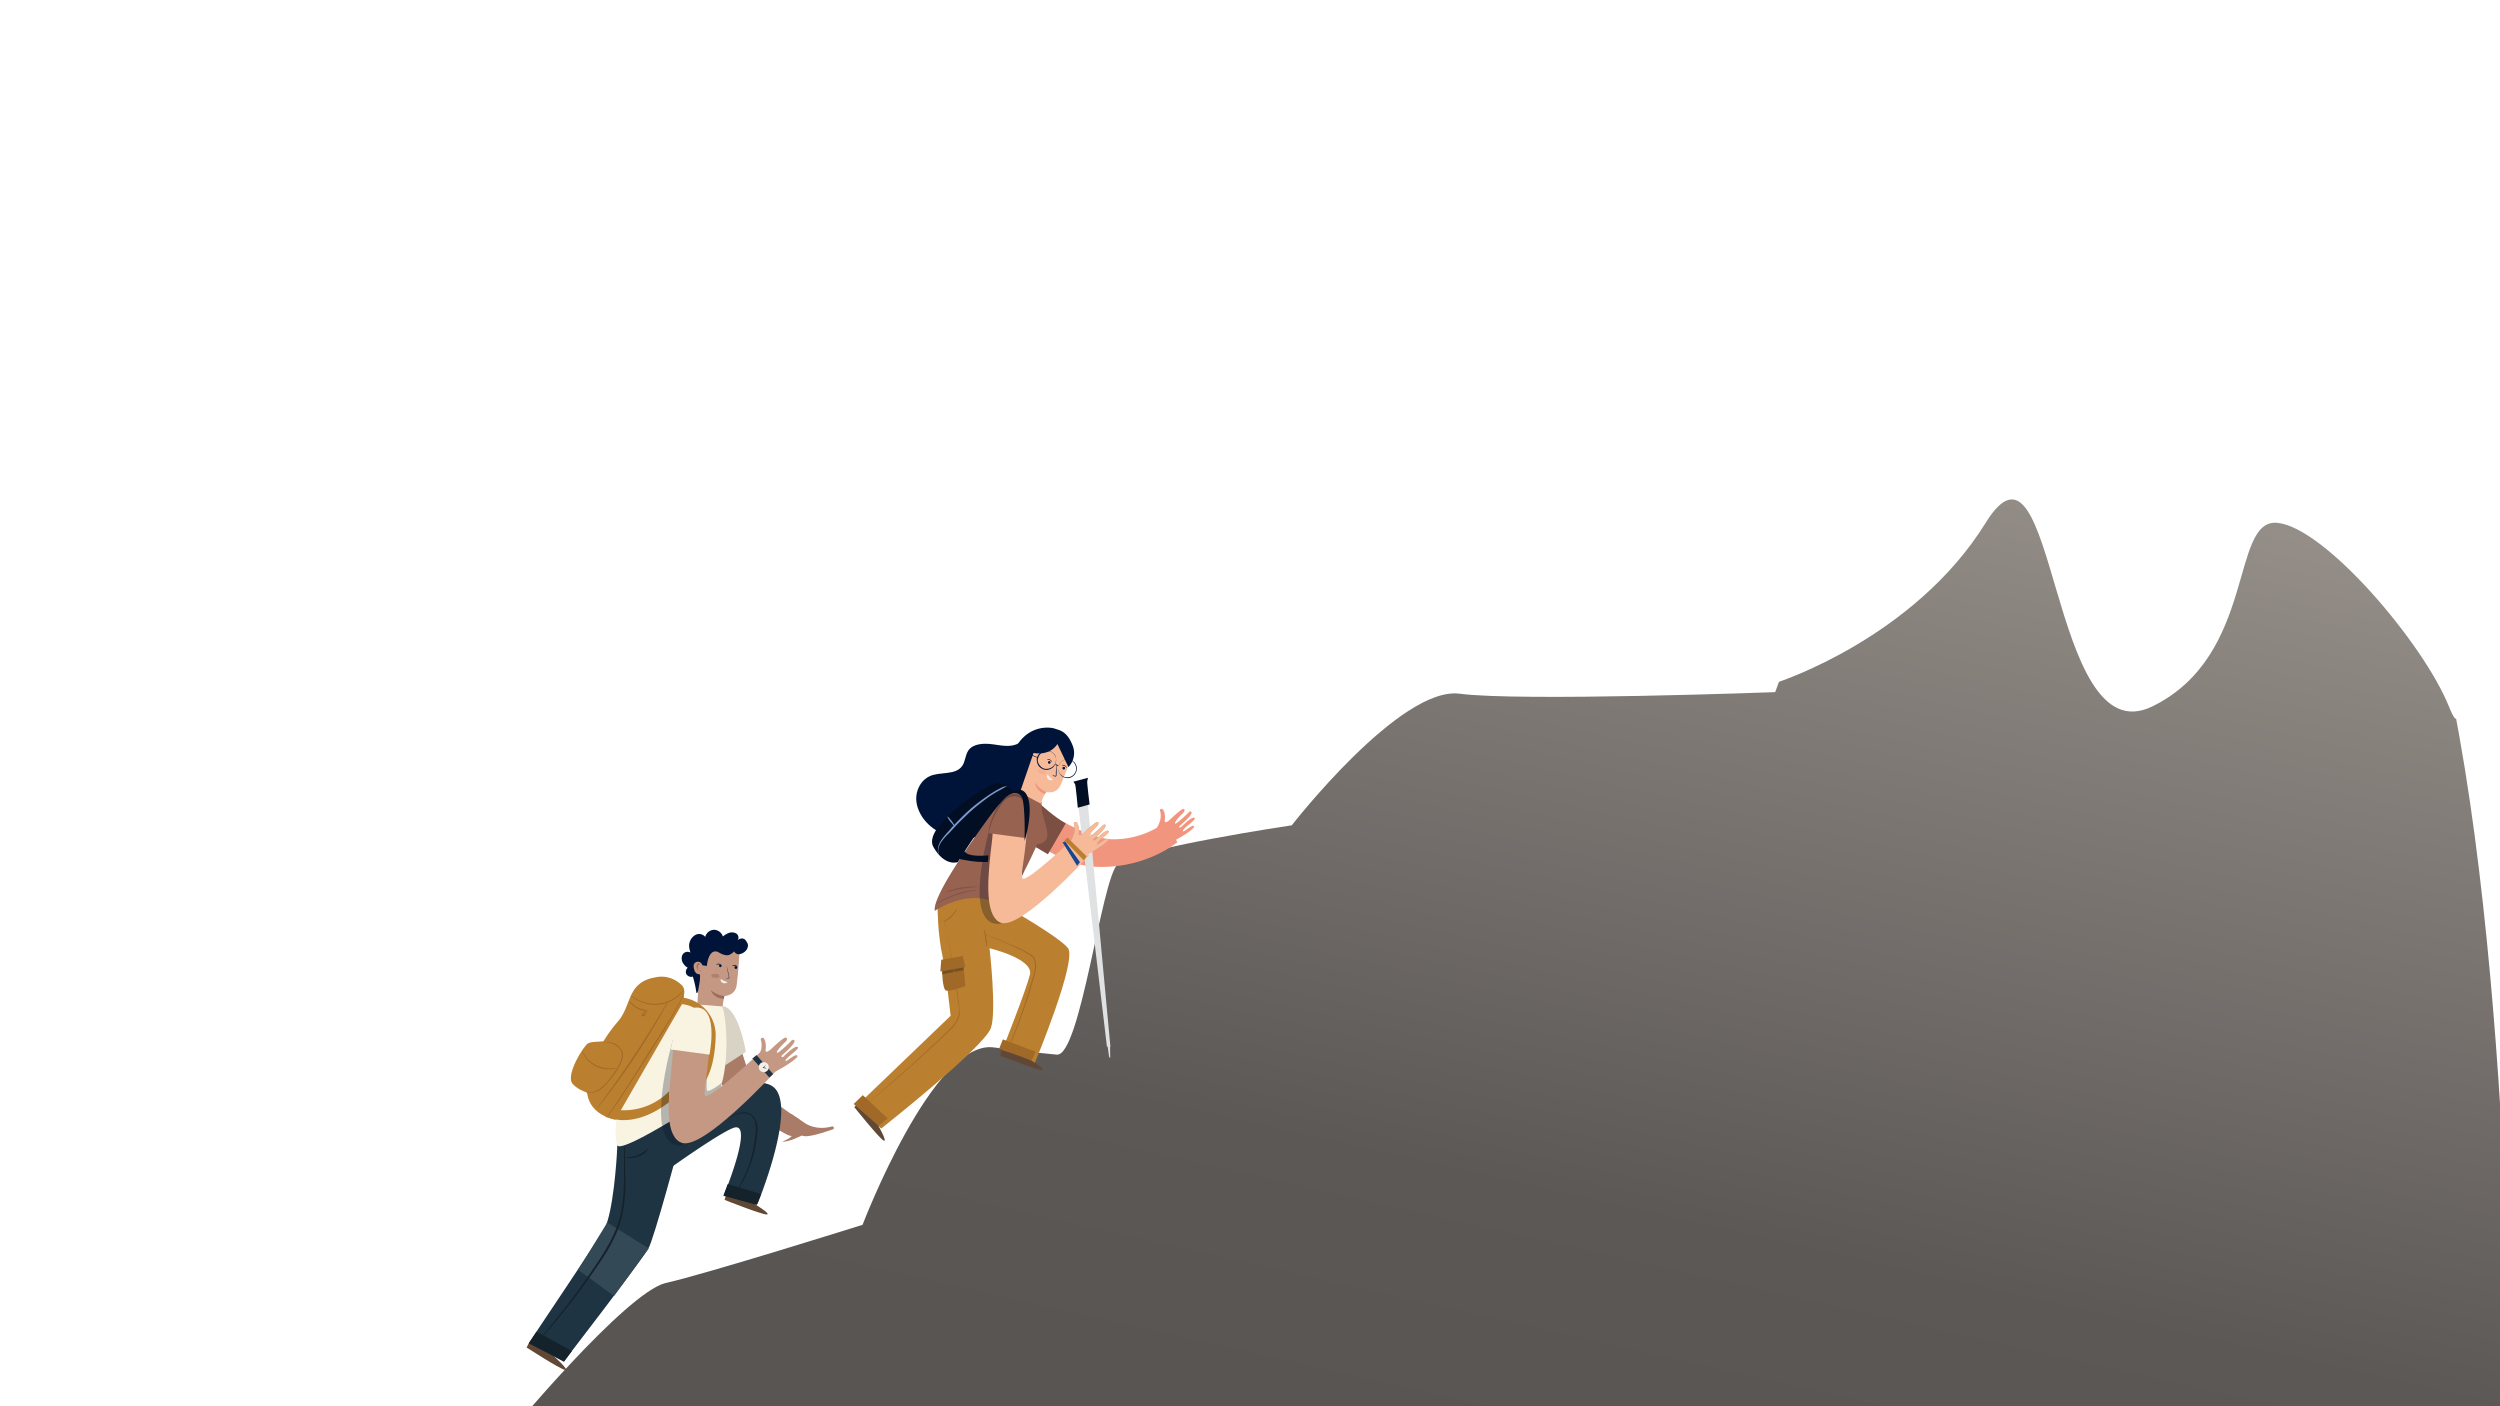 <svg xmlns="http://www.w3.org/2000/svg" xmlns:xlink="http://www.w3.org/1999/xlink" width="1920" height="1080" viewBox="0 0 1920 1080"><defs><style>.a{clip-path:url(#m);}.b{fill:url(#a);}.c{fill:#aa7b66;}.d{fill:#d8d3c5;}.e{fill:#c49882;}.f{fill:#00143a;}.g{opacity:0.54;}.h{fill:#996d59;}.i{fill:#f3f0eb;}.j{fill:#1f3443;}.k{fill:#14222b;}.l{fill:#604835;}.m{fill:#344956;}.n{fill:#f9f3e2;}.o,.t{fill:#020e23;}.o,.z{opacity:0.27;}.p{fill:#bb802f;}.q{fill:#a06927;}.r{fill:#f2957e;}.s{fill:#e0e1e2;}.u{fill:#7c4f43;}.v{fill:#986251;}.w{fill:#f6ba99;}.x{opacity:0.33;}.y{opacity:0.17;}.aa{fill:#154593;}.ab{fill:#799dd1;}.ac{fill:#fff;}.ad{filter:url(#j);}.ae{filter:url(#h);}.af{filter:url(#f);}.ag{filter:url(#d);}.ah{filter:url(#b);}</style><linearGradient id="a" x1="0.836" y1="0.057" x2="0.5" y2="1" gradientUnits="objectBoundingBox"><stop offset="0" stop-color="#9d9690"/><stop offset="0.783" stop-color="#5c5856"/><stop offset="1" stop-color="#585553"/></linearGradient><filter id="b" x="343.891" y="212.556" width="1642.635" height="961.873" filterUnits="userSpaceOnUse"><feOffset dy="15" input="SourceAlpha"/><feGaussianBlur stdDeviation="15" result="c"/><feFlood flood-opacity="0.161"/><feComposite operator="in" in2="c"/><feComposite in="SourceGraphic"/></filter><filter id="d" x="777.146" y="607.328" width="134.721" height="70.351" filterUnits="userSpaceOnUse"><feOffset dy="3" input="SourceAlpha"/><feGaussianBlur stdDeviation="3" result="e"/><feFlood flood-opacity="0.161"/><feComposite operator="in" in2="e"/><feComposite in="SourceGraphic"/></filter><filter id="f" x="646.328" y="677.01" width="182.666" height="202.652" filterUnits="userSpaceOnUse"><feOffset dy="3" input="SourceAlpha"/><feGaussianBlur stdDeviation="3" result="g"/><feFlood flood-opacity="0.161"/><feComposite operator="in" in2="g"/><feComposite in="SourceGraphic"/></filter><filter id="h" x="747.625" y="605.111" width="96.52" height="115.754" filterUnits="userSpaceOnUse"><feOffset dy="3" input="SourceAlpha"/><feGaussianBlur stdDeviation="3" result="i"/><feFlood flood-opacity="0.161"/><feComposite operator="in" in2="i"/><feComposite in="SourceGraphic"/></filter><filter id="j" x="1347.488" y="125.956" width="557.673" height="444.044" filterUnits="userSpaceOnUse"><feOffset dy="6" input="SourceAlpha"/><feGaussianBlur stdDeviation="6" result="k"/><feFlood flood-opacity="0.161"/><feComposite operator="in" in2="k"/><feComposite in="SourceGraphic"/></filter><clipPath id="m"><rect width="1920" height="1080"/></clipPath></defs><g id="l" class="a"><g transform="translate(6 6)"><g transform="matrix(1, 0.017, -0.017, 1, 10.539, 491.411)"><g class="ah" transform="matrix(1, -0.02, 0.02, 1, -25.22, -497.05)"><path class="b" d="M14.1,888.1s88.682-110.507,119.211-118.5c30.53-7.323,150.468-47.265,150.468-47.265s52.337-144.458,98.858-137.8c0,0,29.076,3.329,47.975,4.66,18.172,1.331,31.984-135.8,44.341-147.121,13.084-11.983,133.023-31.954,133.023-31.954S689.39,301.615,735.184,306.94s242.058-5.326,242.058-5.326,51.61-157.772,113.4-140.464c0,0,65.421-131.144,103.947-117.164C1233.111,58.632,1404.994,7.838,1474.5,214.72s77.717,644.09,77.717,644.09Z" transform="matrix(1, 0.02, -0.02, 1, 390.29, 199.37)"/></g><g transform="translate(396.91 207.559)"><path class="c" d="M58.546,65.931a22.58,22.58,0,0,1,9.566,13.021c3.455,13.021,10.364,37.734,15.678,44.643,6.909,9.566,33.482,26.573,35.343,27.636v.266l-5.049,12.755a9.371,9.371,0,0,0-2.392-.531c-2.657-.531-52.084-26.573-58.993-49.958h0L57.217,65.4h.266Z" transform="translate(87.342 -6.673)"/><path class="d" d="M57.823,110.74,73.5,100.111S67.389,66.1,54.9,65.3Z" transform="translate(90.988 -6.839)"/><path class="c" d="M90.073,103.009s8.238,6.112,21.259,2.126c0,0,2.923,1.594-.531,2.657s-18.867,7.175-22.853,4.783c0,0-9.832,5.315-15.147,5.049,0,0,6.643-2.657,7.441-4.783s-3.72-6.909-3.72-6.909L79.443,96.1Z" transform="translate(120.654 44.207)"/><g transform="translate(113.987)"><g transform="translate(8.782 7.706)"><path class="e" d="M69.319,100.144c-.266-2.126,1.329-10.9,1.329-10.9s8.238-.266,9.3-8.238,1.86-26.573,1.86-26.573L67.459,46.2,50.452,57.361,46.2,66.13l4.252,21.259L49.92,98.018Z" transform="translate(-46.2 -46.2)"/><g transform="translate(30.028 19.023)"><path class="f" d="M60.326,54.763A1.063,1.063,0,1,1,59.263,53.7C60.06,53.7,60.326,53.966,60.326,54.763Z" transform="translate(-56.34 -52.793)"/><path class="f" d="M61.486,54.8a17.693,17.693,0,0,0-1.86-.8,4,4,0,0,0-2.126.266s0-.266.531-.531a1.631,1.631,0,0,1,1.594-.266,2.271,2.271,0,0,1,1.594.8C61.486,54.532,61.752,54.8,61.486,54.8Z" transform="translate(-57.5 -53.359)"/></g><g transform="translate(17.804 18.226)"><path class="f" d="M55.238,53.509a.958.958,0,1,1-1.329.266C54.175,53.243,54.706,53.243,55.238,53.509Z" transform="translate(-51.517 -52.602)"/><path class="f" d="M56.886,54.5a17.693,17.693,0,0,0-1.86-.8,4,4,0,0,0-2.126.266s0-.266.531-.531a1.631,1.631,0,0,1,1.594-.266,2.271,2.271,0,0,1,1.594.8C56.886,54.232,57.152,54.5,56.886,54.5Z" transform="translate(-52.9 -53.059)"/></g><g transform="translate(25.245 19.664)"><path class="f" d="M55.7,63.166h1.86c.266,0,.531,0,.531-.266v-.8c-.266-.8-.266-1.594-.531-2.392-.8-3.455-1.329-6.112-1.329-6.112s.8,2.657,1.594,6.112c.266.8.266,1.594.531,2.392,0,.266.266.8,0,1.063,0,.266-.266.266-.531.266h-.531A3.857,3.857,0,0,1,55.7,63.166Z" transform="translate(-55.7 -53.6)"/></g><g class="g" transform="translate(14.084 26.042)"><path class="h" d="M57.878,57.86c0,.8-1.594,1.594-3.189,1.329-1.594,0-3.189-.8-3.189-1.594S53.094,56,54.689,56C56.549,56,57.878,56.8,57.878,57.86Z" transform="translate(-51.5 -56)"/></g><path class="i" d="M54.41,57.586c-1.063-.8,2.923,2.126,5.315,2.126a3.171,3.171,0,0,1-3.72.8C53.613,59.446,54.41,57.586,54.41,57.586Z" transform="translate(-32.886 -27.558)"/><path class="h" d="M61.864,65.052A20.032,20.032,0,0,1,51.5,60.8s1.86,6.112,10.1,6.378Z" transform="translate(-37.416 -22.003)"/></g><path class="f" d="M51.677,79.44A74.65,74.65,0,0,1,54.6,91.664c1.063,2.392,1.86-4.783,1.86-4.783s1.329-6.643.531-9.3c0,0-4.252,1.063-4.783-6.112-.266-3.72,5.315-5.049,6.643-.8l3.455.531s.8-13.818,8.5-10.9c0,0,5.58,3.72,9.035,1.86,3.455-2.126,3.189-2.657,3.189-2.657s1.594,3.72,6.112,1.594,5.315-6.378,3.72-8.5c-.8-1.329-1.594-2.657-3.189-2.923a4.625,4.625,0,0,0-3.986,1.329,3.783,3.783,0,0,0-1.063-5.049,6.8,6.8,0,0,0-5.58-.531,14.466,14.466,0,0,0-4.783,2.923A7.431,7.431,0,0,0,67.355,43.3a7.3,7.3,0,0,0-6.643,5.58,6.1,6.1,0,0,0-7.175-1.594A9.384,9.384,0,0,0,48.754,53.4c-.8,2.657,0,5.315.8,7.706a4.478,4.478,0,0,0-5.58,1.063c-1.329,1.594-1.329,3.986-.531,6.112A9.96,9.96,0,0,0,47.691,72.8a4.064,4.064,0,0,0-1.063,4.783,4.487,4.487,0,0,0,4.517,2.126" transform="translate(-42.895 -43.3)"/><g transform="translate(11.595 25.776)"><path class="h" d="M50.557,58.846l-.266.266c-.266,0-.531.266-.8,0-.8-.266-1.329-1.329-1.329-2.657,0-.531,0-1.329.266-1.594a3.668,3.668,0,0,1,.8-1.063.976.976,0,0,1,.8.266v.266s.266,0,0-.531c0-.266,0-.266-.266-.531-.266,0-.531-.266-.8-.266a1.766,1.766,0,0,0-1.329,1.063,2.334,2.334,0,0,0-.266,1.86,2.991,2.991,0,0,0,1.86,2.923c.531,0,.8,0,1.063-.266Z" transform="translate(-47.259 -53)"/></g></g><path class="j" d="M61.074,114.748a13.8,13.8,0,0,0,1.329-.8c9.832-6.112,63.51-35.343,81.049-24.182,20.727,13.021-9.832,90.615-9.832,90.615l-25.776-6.643s21.259-54.21,7.706-51.818c-7.706,1.329-48.1,31.091-48.1,31.091L25.2,137.07" transform="translate(41.765 29.545)"/><g transform="translate(110.545 139.776)"><path class="k" d="M41.6,132.571a4.588,4.588,0,0,1,.8-1.063,19.382,19.382,0,0,1,2.392-2.923,99.388,99.388,0,0,1,26.839-22.853,109.814,109.814,0,0,1,11.161-5.846,31.176,31.176,0,0,0,2.923-1.329c1.063-.531,2.126-.8,3.189-1.329A19.961,19.961,0,0,1,95.81,95.9a7.356,7.356,0,0,1,3.455.8,11.8,11.8,0,0,1,2.923,2.126,14.445,14.445,0,0,1,2.923,6.112,17.2,17.2,0,0,1,.266,6.378c0,1.063-.266,2.126-.266,3.189s-.266,2.126-.266,2.923A92.055,92.055,0,0,1,99.8,137.886a110.455,110.455,0,0,1-5.846,13.021,21.63,21.63,0,0,1-2.126,3.189,7.86,7.86,0,0,1-.8,1.063,11.171,11.171,0,0,0,.531-1.329,34.768,34.768,0,0,0,1.86-3.455A117.567,117.567,0,0,0,99,137.354a93.971,93.971,0,0,0,4.517-20.461c.531-3.986,1.063-7.972.266-12.224a9.183,9.183,0,0,0-2.657-5.58,7.237,7.237,0,0,0-5.58-2.392,26.676,26.676,0,0,0-6.378,1.063c-1.063.266-2.126.8-2.923,1.063a31.18,31.18,0,0,0-2.923,1.329,83.263,83.263,0,0,0-10.9,5.58,104.513,104.513,0,0,0-17.007,12.224c-4.517,3.986-7.706,7.441-10.1,9.832C42.929,131.243,41.866,132.837,41.6,132.571Z" transform="translate(-41.6 -95.9)"/></g><path class="j" d="M65.8,108.652v2.126c-.266,10.9-2.392,49.692-8.769,62.447C54.378,178.274.7,261.449.7,261.449l26.839,14.084s53.678-72.014,63.51-87.958c3.986-6.378,23.119-83.175,23.119-83.175Z" transform="translate(1.16 57.963)"/><path class="e" d="M64.5,95.1l1.594-3.986a37,37,0,0,0,2.923-6.643,7.849,7.849,0,0,0,.531-3.455,11.734,11.734,0,0,0-.531-4.517,1.4,1.4,0,0,1,1.86-1.86c1.063.8,2.392,4.252,1.86,8.769s4.517-.531,6.378-2.392,7.706-7.175,8.769-6.909c1.594.266,1.594,1.86-.266,3.455-1.86,1.86-7.175,7.441-6.112,8.238s10.1-8.5,10.1-8.5S93.2,74.9,94.528,75.966c2.126,1.86-8.238,10.9-9.3,11.958-.8.531.266,1.594,1.063,1.063.8-.8,9.035-9.566,11.161-7.706,1.594,1.329-8.5,7.706-9.3,10.364s7.175-5.58,8.769-3.986c.531.531,1.063,1.063-4.252,5.049-5.315,4.252-21.79,13.021-21.79,13.021L64.5,95.1" transform="translate(106.898 7.74)"/><path class="l" d="M19.93,172.866s14.084,12.224,9.832,11.427S0,167.552,0,167.552L2.126,163.3Z" transform="translate(0 155.581)"/><path class="l" d="M77.227,125.446s16.21,9.3,11.692,9.3c-4.252,0-32.42-10.629-32.42-10.629l1.063-4.517Z" transform="translate(93.64 83.155)"/><path class="m" d="M14.5,165.071l27.9,19.664L68.444,147.8,36.29,128.4S19.283,157.365,14.5,165.071Z" transform="translate(24.031 97.739)"/><g transform="translate(73.608 168.69)"><path class="k" d="M44.973,106.832c.266,0-.266,1.063-1.594,2.392a9.65,9.65,0,0,1-2.392,2.126,14.317,14.317,0,0,1-3.455,1.86,27.266,27.266,0,0,1-3.72,1.063,14.043,14.043,0,0,1-3.189.266,7.051,7.051,0,0,1-2.923-.531c0-.266,1.063-.266,2.923-.266A24.643,24.643,0,0,0,37,112.146a25.5,25.5,0,0,0,5.58-3.455C44.175,107.363,44.973,106.566,44.973,106.832Z" transform="translate(-27.7 -106.781)"/></g><g transform="translate(5.58 166.349)"><path class="k" d="M69.6,105.9v6.909c0,4.517.266,10.9.531,18.867a116.91,116.91,0,0,1-1.86,27.9,73.819,73.819,0,0,1-5.049,15.944A126.225,126.225,0,0,1,54.981,191.2a534.8,534.8,0,0,1-36.14,50.755c-5.049,6.112-9.035,11.161-11.958,14.615-1.329,1.594-2.657,2.923-3.455,3.72L2.1,261.62a5.9,5.9,0,0,1,1.063-1.329q1.2-1.594,3.189-3.986c2.923-3.455,6.909-8.5,11.692-14.881A551.461,551.461,0,0,0,53.652,190.4a126.227,126.227,0,0,0,8.238-15.678,71.719,71.719,0,0,0,5.049-15.678c2.126-10.364,2.126-19.664,2.126-27.636s-.266-14.35-.266-18.867a25.947,25.947,0,0,1,.266-5.049C69.331,106.431,69.331,105.9,69.6,105.9Z" transform="translate(-2.1 -105.9)"/></g><path class="k" d="M56.1,125.735l25.776,6.643,3.189-8.5L59.289,116.7Z" transform="translate(92.977 78.349)"/><path class="k" d="M.6,169.335l27.371,13.552,5.846-8.238L6.446,160.3Z" transform="translate(0.994 150.609)"/><path class="n" d="M26.152,174.34S17.915,153.082,39.7,119.6C61.229,86.383,70,65.921,74.782,65.124s30.294,1.063,30.294,1.063c6.378,20.461,3.986,65.9-4.783,66.7C100.292,133.152,30.67,180.718,26.152,174.34Z" transform="translate(40.812 -7.46)"/><path class="o" d="M65.35,107.72s-10.9,8.769-11.427,5.58c-.531-2.923.266-38,.266-38s-9.035,47.3-3.455,48.1,13.552-7.972,13.552-7.972Z" transform="translate(81.069 9.735)"/><path class="p" d="M42.5,68.315c1.063-.531,24.979-.531,22.322,30.028l-2.657,30.294s8.238-9.566,8.5-36.14A29.042,29.042,0,0,0,45.689,63.266,2.4,2.4,0,0,1,44.36,63Z" transform="translate(70.437 -10.65)"/><path class="p" d="M70.892,90.2a48.586,48.586,0,0,1-43.846,14.35L21.2,109.6s20.2,12.489,49.958-11.161Z" transform="translate(35.136 34.429)"/><path class="o" d="M46,75.1s-23.916,86.1,9.3,81.58Z" transform="translate(62.424 9.403)"/><g transform="translate(105.983 61.535)"><path class="e" d="M58,66.572c-1.594.266-14.881,8.238-15.413,28.168-.8,22.587-6.112,53.678.8,67.5,1.594,3.189,3.72,5.58,6.909,6.643,16.475,5.846,70.951-55.8,70.951-55.8L110.613,97.131s-40.392,39.86-43.049,35.077c-1.594-2.657,3.189-25.776,2.923-43.846C69.956,75.607,67.3,65.243,58,66.572Z" transform="translate(-39.883 -66.457)"/></g><path class="n" d="M54.55,66.779S43.655,74.751,40.2,98.4l29.762,3.455S77.934,59.073,54.55,66.779Z" transform="translate(66.625 -5.926)"/><path class="j" d="M66.989,79.3,80.01,93.65l-2.923,2.657L63.8,81.957Z" transform="translate(105.738 16.364)"/><path class="i" d="M73.406,85.02A3.855,3.855,0,1,1,69.42,81.3,3.861,3.861,0,0,1,73.406,85.02Z" transform="translate(108.887 19.679)"/><g transform="translate(177.51 103.105)"><path class="j" d="M69.989,84.757a17.9,17.9,0,0,1-2.657-.266H66.8l.266-.266.266-.266a22.4,22.4,0,0,1,2.126-1.86,22.411,22.411,0,0,1-1.86,2.126l-.266.266V83.96C68.926,84.226,69.989,84.492,69.989,84.757Z" transform="translate(-66.8 -82.1)"/></g><path class="p" d="M89.438,73.057s.531-5.58-.266-7.706-9.035-9.832-20.2-7.972c-24.448,3.986-18.6,22.056-30.294,35.343-11.427,13.287-44.378,64.839-.266,74.937L89.97,74.652" transform="translate(26.688 -20.442)"/><path class="p" d="M37.6,76.244s-9.566-.531-13.287,1.329c-3.455,1.86-17.273,24.979-11.427,31.357S29.629,116.9,29.629,116.9Z" transform="translate(19 11.183)"/><g transform="translate(58.196 47.301)"><path class="q" d="M80.627,61.1a4.19,4.19,0,0,1-.266,1.063c-.266.8-.8,1.86-1.329,3.189C77.97,68.009,76.11,72,73.718,76.513s-5.58,10.1-9.035,15.944c-3.72,5.846-7.706,12.224-11.692,19.133-8.238,13.552-15.944,25.776-21.524,34.545-2.923,4.252-5.315,7.972-6.909,10.364-.8,1.329-1.594,2.126-1.86,2.657-.531.531-.8,1.063-.8.8a2.909,2.909,0,0,0,.531-1.063c.531-.8,1.063-1.594,1.86-2.923,1.594-2.392,3.72-6.112,6.643-10.364,5.58-8.769,13.287-20.993,21.259-34.545,3.986-6.909,8.238-13.287,11.692-19.133,3.72-5.846,6.909-11.161,9.3-15.678s4.252-8.238,5.58-10.9c.531-1.329,1.063-2.392,1.329-2.923C80.361,61.366,80.361,61.1,80.627,61.1Z" transform="translate(-21.9 -61.1)"/></g><g transform="translate(41.986 87.384)"><path class="q" d="M25.366,76.492a9.434,9.434,0,0,1,2.657-.266,24.38,24.38,0,0,1,7.175.531,10.111,10.111,0,0,1,4.517,2.126,10.382,10.382,0,0,1,3.72,4.517,8.8,8.8,0,0,1,0,6.378,25.064,25.064,0,0,1-2.657,6.112,65.443,65.443,0,0,1-7.441,10.9c-2.657,3.189-5.049,5.846-7.972,7.175a11.118,11.118,0,0,1-7.175,1.594,3.1,3.1,0,0,1-1.86-.531l-.531-.266a17.188,17.188,0,0,0,2.657.531,12.067,12.067,0,0,0,6.643-1.86,31.7,31.7,0,0,0,7.706-7.175,82.33,82.33,0,0,0,7.175-10.629,30.451,30.451,0,0,0,2.657-6.112c.531-2.126.8-3.986,0-5.846a7.783,7.783,0,0,0-3.455-4.252,15.912,15.912,0,0,0-4.252-2.126,25.5,25.5,0,0,0-7.175-.8Z" transform="translate(-15.8 -76.184)"/></g><g transform="translate(38.531 94.335)"><path class="q" d="M41.6,91.821a14.281,14.281,0,0,1-4.783,1.063A21.493,21.493,0,0,1,25.4,90.758a21.273,21.273,0,0,1-8.769-7.706A16.95,16.95,0,0,1,14.5,78.8c.266,0,.8,1.594,2.657,3.986a21.337,21.337,0,0,0,8.5,7.175,26.161,26.161,0,0,0,10.9,2.392C39.745,92.087,41.6,91.555,41.6,91.821Z" transform="translate(-14.5 -78.8)"/></g><g transform="translate(74.14 55.787)"><path class="q" d="M42.25,71.751a6,6,0,0,1-2.392,0,17.213,17.213,0,0,1-5.58-1.86,18.542,18.542,0,0,1-4.783-3.455A5.6,5.6,0,0,1,27.9,64.311c.266-.266,2.657,2.657,6.643,4.783C38.529,70.954,42.515,71.22,42.25,71.751Z" transform="translate(-27.9 -64.294)"/></g><g transform="translate(83.706 62.979)"><path class="q" d="M35.22,67.531a1.685,1.685,0,0,1,.266,1.594,5.559,5.559,0,0,1-1.063,1.594,2.385,2.385,0,0,1-2.392.531H31.5l.266-.531A9.375,9.375,0,0,1,34.157,67.8a13.809,13.809,0,0,1,1.329-.8c.266.266-1.594,1.594-2.923,4.252l-.266-.8h0a3.37,3.37,0,0,0,1.594-.266c.531-.266.8-.8,1.063-1.063A7.435,7.435,0,0,0,35.22,67.531Z" transform="translate(-31.5 -67)"/></g><g transform="translate(75.203 45.952)"><path class="q" d="M69.754,60.613a12.153,12.153,0,0,1-1.063,1.594,21.124,21.124,0,0,1-3.455,3.72,40.5,40.5,0,0,1-6.112,4.252c-1.329.531-2.657,1.063-4.252,1.594a25.277,25.277,0,0,1-4.783,1.063,29.112,29.112,0,0,1-16.21-2.923,41.9,41.9,0,0,1-4.252-2.657L28.3,65.927c0-.266,2.126,1.594,5.846,3.455a28.262,28.262,0,0,0,15.678,2.657c1.594-.266,3.189-.531,4.517-.8l3.986-1.594a27.016,27.016,0,0,0,6.112-3.986A53.672,53.672,0,0,0,69.754,60.613Z" transform="translate(-28.3 -60.592)"/></g><g transform="translate(50.489 55.273)"><path class="q" d="M72.944,64.1s0,.266-.531,1.063L71.084,67.82c-1.063,2.126-2.923,5.315-5.049,9.3-4.517,7.972-10.629,18.6-18.07,30.294S33.35,129.2,28.035,136.38c-2.657,3.72-4.783,6.643-6.378,8.5a25.74,25.74,0,0,1-1.86,2.392c-.531.531-.531.8-.8.8a3.288,3.288,0,0,0,.531-.8,9.274,9.274,0,0,0,1.594-2.392c1.594-2.126,3.72-5.049,6.112-8.769,5.315-7.441,12.224-17.538,19.664-29.231C54.343,95.457,60.72,84.561,65.238,76.855c2.392-3.986,3.986-6.909,5.315-9.3a9.275,9.275,0,0,1,1.594-2.392A7.862,7.862,0,0,1,72.944,64.1Z" transform="translate(-19 -64.1)"/></g></g><g transform="translate(644.839 47.993)"><path class="r" d="M178.7,42.83l1.594-3.72a39.1,39.1,0,0,0,2.923-6.378,13.462,13.462,0,0,0,.531-3.455,11.014,11.014,0,0,0-.531-4.252,1.251,1.251,0,0,1,1.86-1.594c1.063.8,2.392,3.986,1.86,8.238-.266,4.252,4.252-.531,5.846-2.126s7.175-6.643,8.238-6.643c1.329.266,1.329,1.594-.266,3.455-1.86,1.594-6.643,6.909-5.846,7.972.8.8,9.566-7.972,9.566-7.972s1.594-2.126,2.657-1.329c2.126,1.86-7.972,10.364-8.769,11.161-.8.531.266,1.594,1.063.8.8-.531,8.5-9.035,10.364-7.175,1.594,1.329-7.972,7.175-8.769,9.832-.531,2.657,6.909-5.049,8.238-3.72.531.531.8,1.063-3.986,4.783-5.049,3.986-20.461,12.224-20.461,12.224L178.7,42.83" transform="translate(48.237 37.671)"/><g class="ag" transform="matrix(1, -0.02, 0.02, 1, -670.06, -545.04)"><path class="r" d="M141.3,20.6s43.58,28.965,65.636,28.965a67.326,67.326,0,0,0,40.126-13.287l10.1,14.615s-24.713,21.79-64.308,19.93c-22.056-1.063-47.566-19.133-47.566-19.133Z" transform="matrix(1, 0.02, -0.02, 1, 646.11, 590.26)"/></g><g transform="translate(164.489 37.984)"><path class="s" d="M155.8,16.926l27.636,203.021h2.657L163.506,14.8,155.8,16.926" transform="translate(-154.206 -13.737)"/><path class="t" d="M155.2,17.589,166.361,14.4s-.266,1.594-.531,2.657,2.126,17.8,2.126,17.8l-9.035,2.657s-1.86-17.273-2.392-18.07S155.2,17.589,155.2,17.589Z" transform="translate(-155.2 -14.4)"/><path class="s" d="M166.4,92.231l1.329,8.5h.8L168.26,91.7Z" transform="translate(-136.638 113.712)"/></g><g class="af" transform="matrix(1, -0.02, 0.02, 1, -670.06, -545.04)"><path class="p" d="M153.19,59.188s.266,19.93,4.517,37.734c2.923,13.287,6.909,45.175,6.909,45.175L93.4,212.782l19.4,16.741s77.86-63.51,82.909-78.657c4.252-12.755-2.126-61.119-2.126-61.119s34.014,7.441,31.357,19.664c-2.657,11.958-20.461,58.993-20.461,58.993l25.245,9.035s31.888-80.252,23.916-89.021c-7.972-9.035-45.706-29.5-45.706-29.5S173.386,33.412,153.19,59.188Z" transform="matrix(1, 0.02, -0.02, 1, 565.95, 633.72)"/></g><path class="u" d="M148.915,22.1s10.9,9.832,20.2,14.881L155.824,60.9,143.6,53.988Z" transform="translate(-9.936 36.345)"/><path class="e" d="M153.9,47.03l1.594-3.72a39.092,39.092,0,0,0,2.923-6.378,13.463,13.463,0,0,0,.531-3.455,11.015,11.015,0,0,0-.531-4.252,1.251,1.251,0,0,1,1.86-1.594c1.063.8,2.392,3.986,1.86,8.238-.266,4.252,4.252-.531,5.846-2.126s7.175-6.643,8.238-6.643c1.329.266,1.329,1.594-.266,3.455-1.86,1.594-6.643,6.909-5.846,7.972.8.8,9.566-7.972,9.566-7.972s1.594-2.126,2.657-1.329c2.126,1.86-7.972,10.364-8.769,11.161-.8.531.266,1.594,1.063.8.8-.531,8.5-9.035,10.364-7.175,1.594,1.329-7.972,7.175-8.769,9.832-.531,2.657,6.909-5.049,8.238-3.72.531.531.8,1.063-3.986,4.783-5.049,3.986-20.461,12.224-20.461,12.224L153.9,47.03" transform="translate(7.135 44.632)"/><path class="f" d="M188.068,4.84c-5.846,3.72-13.287,2.126-19.93,1.329s-15.147-.531-18.867,5.049c-2.392,3.72-2.126,8.5-4.517,11.958-5.049,7.441-16.741,4.517-24.713,8.238-5.846,2.657-9.566,9.035-10.1,15.413s2.126,12.755,6.112,17.8c8.238,10.364,22.322,15.413,35.343,13.818s25.245-9.035,33.482-19.4c8.5-10.1,13.552-22.853,16.21-35.874,1.063-4.783,1.594-10.1-1.063-14.35s-9.3-5.846-12.489-2.126" transform="translate(-65.83 7.367)"/><path class="v" d="M164.245,28.257c-12.224,17.007-51.021,71.482-48.364,83.706,0,0,30.294-21.524,53.412-2.392,0,0,29.762-56.07,28.7-64.573-.531-3.455-2.126-10.1-1.594-15.678.531-6.643-5.846-11.427-14.35-10.9A22.66,22.66,0,0,0,164.245,28.257Z" transform="translate(-56.091 30.188)"/><path class="l" d="M110.773,124.115s9.566,15.944,5.58,13.818c-3.72-2.126-22.853-25.245-22.853-25.245l3.189-3.189Z" transform="translate(-92.969 181.197)"/><path class="l" d="M155.861,99.246s16.21,9.035,11.958,9.3c-4.252,0-32.419-10.629-32.419-10.629l1.063-4.517Z" transform="translate(-23.526 154.513)"/><g transform="translate(120.112)"><path class="w" d="M156.01,54.087c.266-2.126,3.72-9.035,3.72-9.035s7.972,2.126,11.161-5.315,9.3-24.979,9.3-24.979L168.765,2.8,151.492,9.975,139.8,45.849Z" transform="translate(-136.345 4.359)"/><g transform="translate(15.944 17.788)"><path class="f" d="M151.409,7.066a4.113,4.113,0,0,0-1.594.531,6.792,6.792,0,0,0-3.455,2.923,9.52,9.52,0,0,0-1.063,2.923,5.532,5.532,0,0,0,.8,3.455,9.193,9.193,0,0,0,2.657,2.923,5.908,5.908,0,0,0,4.252.8,6.983,6.983,0,0,0,3.986-1.86,6.848,6.848,0,0,0,2.126-3.455,8.779,8.779,0,0,0,0-3.72,4.519,4.519,0,0,0-1.594-2.657A6.567,6.567,0,0,0,153.535,6.8a9.956,9.956,0,0,1-2.126.266h1.86a5.888,5.888,0,0,1,4.252,2.126,5.249,5.249,0,0,1,1.594,2.923,5.92,5.92,0,0,1,0,3.72,7.575,7.575,0,0,1-2.126,3.72,7.781,7.781,0,0,1-4.252,1.86,6.758,6.758,0,0,1-4.517-1.063,6.762,6.762,0,0,1-2.923-3.189,10.433,10.433,0,0,1-.8-3.72,5.7,5.7,0,0,1,1.063-3.189,6.053,6.053,0,0,1,3.72-2.923,2.889,2.889,0,0,1,1.329-.266Z" transform="translate(-144.5 -6.8)"/></g><g transform="translate(32.616 23.9)"><path class="f" d="M160.144,9.631a3.857,3.857,0,0,0-1.594-.266,8.365,8.365,0,0,0-4.517,1.063,6.274,6.274,0,0,0-2.126,2.392,7.536,7.536,0,0,0-1.063,3.455A6.1,6.1,0,0,0,151.906,20a7.812,7.812,0,0,0,3.189,2.657,7.752,7.752,0,0,0,4.252.266,6.849,6.849,0,0,0,3.455-2.126A8.98,8.98,0,0,0,164.4,17.6a6.542,6.542,0,0,0-.266-3.189,7.079,7.079,0,0,0-2.657-3.72,5.9,5.9,0,0,0-1.329-1.063.823.823,0,0,1,.531.266,2.014,2.014,0,0,1,1.063.531,7.065,7.065,0,0,1,3.189,7.175,10.072,10.072,0,0,1-1.594,3.455,8.092,8.092,0,0,1-3.455,2.392,6.707,6.707,0,0,1-4.517-.266,6.285,6.285,0,0,1-3.455-2.923,5.7,5.7,0,0,1-1.063-3.986,8.65,8.65,0,0,1,1.063-3.72,6.858,6.858,0,0,1,2.392-2.392A8.365,8.365,0,0,1,158.815,9.1a11.511,11.511,0,0,1,1.329.266C159.878,9.366,160.144,9.631,160.144,9.631Z" transform="translate(-150.774 -9.1)"/></g><g transform="translate(30.028 28.152)"><path class="f" d="M152.723,11.763a5.693,5.693,0,0,1-1.594-.266c-.8-.266-1.329-.531-1.329-.8a5.693,5.693,0,0,1,1.594.266C152.192,11.231,152.723,11.5,152.723,11.763Z" transform="translate(-149.8 -10.7)"/></g><g transform="translate(10.364 20.711)"><path class="f" d="M149.309,10.557a16.786,16.786,0,0,1-3.455-1.063c-1.86-.8-3.455-1.329-3.455-1.594a16.787,16.787,0,0,1,3.455,1.063C147.715,9.76,149.309,10.292,149.309,10.557Z" transform="translate(-142.4 -7.9)"/></g><path class="f" d="M150.724,19.489s12.755,3.455,19.4-6.909l8.769,17.538a15.569,15.569,0,0,0,2.657-17.273C177.031,2.216,171.185,1.95,168.262.887,165.6-.176,150.724-2.3,140.626,11.782a39.337,39.337,0,0,0-2.126,3.455Z" transform="translate(-138.5 -0.106)"/><g transform="translate(35.343 28.417)"><path class="f" d="M153.925,12.794a1.012,1.012,0,1,1-.531-1.329C153.925,11.465,154.191,12.262,153.925,12.794Z" transform="translate(-151.533 -9.871)"/><path class="f" d="M155.52,12.926c-.266,0-.531-.8-1.594-1.329s-1.86-.266-2.126-.531a.928.928,0,0,1,.531-.266,3.371,3.371,0,0,1,1.594.266,5.8,5.8,0,0,1,1.329,1.063C155.786,12.66,155.786,12.926,155.52,12.926Z" transform="translate(-151.8 -10.8)"/></g><g transform="translate(23.916 24.166)"><path class="f" d="M149.725,11.194a1.012,1.012,0,0,1-1.86-.8,1.012,1.012,0,0,1,1.86.8Z" transform="translate(-147.068 -8.271)"/><path class="f" d="M151.22,11.326c-.266,0-.531-.8-1.594-1.329s-1.86-.266-2.126-.531a.928.928,0,0,1,.531-.266,3.37,3.37,0,0,1,1.594.266,5.8,5.8,0,0,1,1.329,1.063A2.057,2.057,0,0,1,151.22,11.326Z" transform="translate(-147.5 -9.2)"/></g><g transform="translate(28.168 27.62)"><path class="f" d="M149.1,19.269a4.59,4.59,0,0,1,1.86.531c.266,0,.531.266.531,0a.976.976,0,0,0,.266-.8V16.612c.266-3.455.266-6.112.531-6.112V19a1.6,1.6,0,0,1-.266,1.063.823.823,0,0,1-.531.266h-.531A5.893,5.893,0,0,1,149.1,19.269Z" transform="translate(-149.1 -10.5)"/></g><g class="x" transform="translate(16.966 32.275)"><path class="r" d="M150.772,15.038c-.266.8-1.86,1.063-3.455.531s-2.657-1.594-2.392-2.392,1.86-1.329,3.72-.531C150.24,12.912,151.3,14.24,150.772,15.038Z" transform="translate(-144.885 -12.252)"/></g><path class="i" d="M147.987,13.812c-.8-1.063,2.392,2.923,4.252,3.72,0,0-2.126,1.329-3.72-.266C146.658,15.406,147.987,13.812,147.987,13.812Z" transform="translate(-123.539 22.312)"/><path class="r" d="M152.869,23.175A20.651,20.651,0,0,1,144.1,16s.266,6.378,7.972,8.769Z" transform="translate(-129.219 26.236)"/></g><path class="v" d="M149.912,22.5c-.266,4.783,2.392,10.9,3.455,15.413.8,3.189,2.126,6.643,1.063,9.832-1.063,3.455-5.58,5.58-9.035,4.517l-1.594-10.9Z" transform="translate(-9.604 37.008)"/><path class="q" d="M118.231,69.689l-.531,9.035L136.833,75l-2.126-8.5Z" transform="translate(-52.861 109.931)"/><path class="q" d="M118.2,74.646s.531,13.021,2.923,14.615,15.147-3.455,15.147-3.455L134.41,68.8Z" transform="translate(-52.032 113.743)"/><path class="o" d="M118.2,72.989,134.676,69.8v2.126L118.2,75.38Z" transform="translate(-52.032 115.4)"/><g transform="translate(65.902 140.026)"><path class="q" d="M129,52.8s-.266.8-.8,2.126a22.744,22.744,0,0,1-3.455,4.517,14.209,14.209,0,0,1-4.517,3.189c-1.329.531-2.126.8-2.126.8,0-.266,3.189-1.594,6.112-4.517S128.729,52.8,129,52.8Z" transform="translate(-118.1 -52.8)"/></g><g transform="translate(5.58 150.123)"><path class="q" d="M156.785,56.6a.823.823,0,0,0,.266.531,11.509,11.509,0,0,1,.266,1.329c.266,1.063.8,2.923,1.329,5.049,1.063,4.252,2.657,10.629,4.252,18.6s3.455,17.273,5.049,27.9c.531,2.657.8,5.315,1.329,7.972a84.047,84.047,0,0,1,.8,8.5,13.5,13.5,0,0,1-.8,4.517,29.044,29.044,0,0,1-2.126,3.986c-1.594,2.657-3.986,4.783-6.112,6.909-17.538,17.273-34.014,32.42-45.972,42.783-6.112,5.315-10.9,9.566-14.35,12.489-1.594,1.329-3.189,2.657-3.986,3.189a3.669,3.669,0,0,0-1.063.8l-.266.266.266-.266a3.669,3.669,0,0,1,1.063-.8c.8-.8,2.126-1.86,3.986-3.455q5.182-4.385,14.35-12.755c11.958-10.629,28.434-25.776,45.706-43.049a45.534,45.534,0,0,0,5.846-6.643,17.069,17.069,0,0,0,2.923-7.972,30.781,30.781,0,0,0-.8-8.5c-.531-2.657-.8-5.315-1.329-7.972-1.594-10.629-3.455-19.93-4.783-27.9-1.594-7.972-2.923-14.35-3.986-18.6-.531-2.126-.8-3.986-1.063-5.049a11.508,11.508,0,0,0-.266-1.329Z" transform="translate(-95.4 -56.6)"/></g><g transform="translate(97.259 154.907)"><path class="q" d="M129.9,58.4a19.218,19.218,0,0,1,1.063,1.86,23.143,23.143,0,0,1,1.329,5.049c.8,3.986.8,7.441.531,7.441s-.8-3.189-1.329-7.175c-.266-1.86-.8-3.72-1.063-5.049A19.518,19.518,0,0,0,129.9,58.4Z" transform="translate(-129.9 -58.4)"/></g><g transform="translate(99.119 159.956)"><path class="q" d="M148.4,149.321a2.648,2.648,0,0,1,.266-1.063c.266-.8.8-1.86,1.329-3.189,1.063-2.657,2.657-6.643,4.517-11.692,3.72-9.832,8.238-23.916,12.489-39.594,1.063-3.986,2.126-7.706,1.86-11.427a12.086,12.086,0,0,0-1.594-5.049c-.531-.531-1.063-1.329-1.86-1.594a9.323,9.323,0,0,0-2.126-1.329,92.414,92.414,0,0,0-8.769-4.517c-2.923-1.329-5.58-2.392-7.972-3.455-4.783-2.126-9.035-3.455-11.692-4.517-1.329-.531-2.392-.8-3.189-1.063s-1.063-.266-1.063-.531a2.648,2.648,0,0,1,1.063.266c.8.266,1.86.531,3.189,1.063,2.923.8,6.909,2.392,11.692,4.252q3.587,1.594,7.972,3.189a95.343,95.343,0,0,1,9.035,4.517c.8.531,1.594.8,2.392,1.329a7.162,7.162,0,0,1,2.126,1.86,7.957,7.957,0,0,1,1.063,2.657,11.3,11.3,0,0,1,.531,2.923c.266,3.986-.8,7.972-1.86,11.692a392.1,392.1,0,0,1-12.755,39.594,126.052,126.052,0,0,1-4.783,11.692c-.531,1.329-1.063,2.392-1.329,3.189A3.289,3.289,0,0,1,148.4,149.321Z" transform="translate(-130.6 -60.3)"/></g><path class="q" d="M93.3,114.109l19.4,16.475,6.909-5.846-19.4-17.538Z" transform="translate(-93.3 177.385)"/><path class="q" d="M135.1,97.309l24.979,9.035L163,99.435,137.757,90.4Z" transform="translate(-24.023 149.541)"/><g class="y" transform="translate(59.79 125.572)"><path class="t" d="M147.157,47.465c0,.266-1.86.531-4.783,1.063-2.923.8-6.909,1.86-11.427,3.455a85.652,85.652,0,0,0-10.9,5.049,43.431,43.431,0,0,0-4.252,2.392,22.339,22.339,0,0,1,3.986-2.923,84.008,84.008,0,0,1,10.9-5.315A69.8,69.8,0,0,1,142.108,48C145.031,47.465,147.157,47.2,147.157,47.465Z" transform="translate(-115.8 -47.361)"/></g><g class="y" transform="translate(67.762 123.019)"><path class="t" d="M143.513,46.666c0,.266-5.58.266-12.489,1.594S118.8,51.449,118.8,51.183a23.18,23.18,0,0,1,3.455-1.594,77.964,77.964,0,0,1,8.769-2.392,62.455,62.455,0,0,1,9.035-.8C141.919,46.4,143.513,46.4,143.513,46.666Z" transform="translate(-118.8 -46.4)"/></g><path class="t" d="M176.956,23.332s-6.112-9.3-15.413-6.378c-9.3,3.189-54.741,34.545-45.706,49.426C124.872,81.528,134.7,77.542,134.7,77.542S164.732,26.787,176.956,23.332Z" transform="translate(-57.907 26.875)"/><path class="t" d="M123.86,42.312s12.224,2.657,21.79,1.86l.266-5.049S129.972,41.249,127.58,36.2L122,42.046" transform="translate(-45.734 59.714)"/><g transform="translate(93.906 50.739)"><path class="w" d="M153.9,47.03l1.594-3.72a39.092,39.092,0,0,0,2.923-6.378,13.463,13.463,0,0,0,.531-3.455,11.015,11.015,0,0,0-.531-4.252,1.251,1.251,0,0,1,1.86-1.594c1.063.8,2.392,3.986,1.86,8.238-.266,4.252,4.252-.531,5.846-2.126s7.175-6.643,8.238-6.643c1.329.266,1.329,1.594-.266,3.455-1.86,1.594-6.643,6.909-5.846,7.972.8.8,9.566-7.972,9.566-7.972s1.594-2.126,2.657-1.329c2.126,1.86-7.972,10.364-8.769,11.161-.8.531.266,1.594,1.063.8.8-.531,8.5-9.035,10.364-7.175,1.594,1.329-7.972,7.175-8.769,9.832-.531,2.657,6.909-5.049,8.238-3.72.531.531.8,1.063-3.986,4.783-5.049,3.986-20.461,12.224-20.461,12.224L153.9,47.03" transform="translate(-86.771 -6.107)"/><path class="o" d="M144.519,65.237c-.531-2.923-.266-36.937-.266-36.937s-8.5,44.643-3.455,45.175" transform="translate(-111.139 -4.118)"/><path class="o" d="M136.508,28.1s-22.587,81.049,8.769,76.8Z" transform="translate(-128.638 -4.45)"/><g transform="translate(4.895 2.005)"><g class="ae" transform="matrix(1, -0.02, 0.02, 1, -768.86, -597.78)"><path class="w" d="M148.071,20.075c-1.329.266-12.755,8.5-14.615,26.308-2.126,20.993-5.846,50.489.8,63.51,1.594,2.923,3.455,5.315,6.378,6.112,15.413,5.58,66.7-52.615,66.7-52.615l-10.1-14.881s-38,37.468-40.657,33.217c-1.594-2.657,2.923-24.448,2.923-41.454C159.232,28.579,156.84,18.747,148.071,20.075Z" transform="matrix(1, 0.02, -0.02, 1, 628.2, 588.88)"/></g></g><path class="v" d="M142.692,23.452A52.705,52.705,0,0,0,131,50.291l27.9,3.189s7.706-33.217-7.175-34.28A13.193,13.193,0,0,0,142.692,23.452Z" transform="translate(-124.724 -19.2)"/></g><g class="z" transform="translate(100.182 51.432)"><path class="t" d="M158.636,53.845c-.266,0,0-4.252,0-10.9a98.362,98.362,0,0,0-.531-11.958,20.207,20.207,0,0,0-1.594-6.643,5.214,5.214,0,0,0-2.392-2.392,7.356,7.356,0,0,0-3.455-.8,15.552,15.552,0,0,0-3.455.531,10.311,10.311,0,0,0-2.923,1.594,20.528,20.528,0,0,0-4.517,5.049,82.391,82.391,0,0,0-5.58,10.364A74.516,74.516,0,0,0,131,49.061a23.01,23.01,0,0,1,.266-2.923,50.383,50.383,0,0,1,2.126-7.706,57.781,57.781,0,0,1,5.315-10.9,23.26,23.26,0,0,1,4.783-5.58,8.751,8.751,0,0,1,3.455-1.86,6.967,6.967,0,0,1,3.986-.531,11.136,11.136,0,0,1,3.986,1.063,10.2,10.2,0,0,1,2.923,2.923,14.115,14.115,0,0,1,1.594,7.175,93.592,93.592,0,0,1,.266,11.958c-.266,3.455-.266,6.112-.531,7.972A30.057,30.057,0,0,1,158.636,53.845Z" transform="translate(-131 -19.461)"/></g><path class="p" d="M155.292,31.8l14.881,14.084-2.126,3.189L152.9,33.926Z" transform="translate(5.477 52.421)"/><path class="aa" d="M152.4,33.7l11.427,17.8,2.126-2.923L154.26,32.9Z" transform="translate(4.649 54.245)"/><path class="t" d="M150.847,57.615s7.706-26.308.266-36.671a7.047,7.047,0,0,0-9.566-1.594l-5.846,3.72s11.692-7.175,13.552,4.517S150.847,57.615,150.847,57.615Z" transform="translate(-23.029 29.796)"/><g transform="translate(61.385 45.159)"><path class="ab" d="M169.015,17.1s-.8.531-2.657,1.594c-1.594,1.063-4.252,2.392-7.175,4.252a90.276,90.276,0,0,0-9.832,7.175,123.305,123.305,0,0,0-11.161,9.832c-3.72,3.72-7.441,7.441-10.364,10.9-1.594,1.594-2.923,3.455-4.517,4.783a55.671,55.671,0,0,0-3.72,4.517,13.344,13.344,0,0,0-2.923,7.441c0,1.86.531,2.923.266,2.923a1.164,1.164,0,0,1-.266-.8,5.9,5.9,0,0,1-.266-2.392,10.376,10.376,0,0,1,.531-3.72,15.912,15.912,0,0,1,2.126-4.252,51.085,51.085,0,0,1,3.455-4.517c1.329-1.594,2.923-3.189,4.252-5.049,3.189-3.455,6.643-7.175,10.364-10.9a119.658,119.658,0,0,1,11.427-9.832c3.72-2.923,7.175-5.315,10.1-7.175a77.294,77.294,0,0,1,7.175-3.986A15.29,15.29,0,0,0,169.015,17.1Z" transform="translate(-116.4 -17.1)"/></g><g transform="translate(68.253 69.577)"><path class="ab" d="M124.606,33.493c-.266.266-1.594-1.329-3.189-3.189s-2.657-3.72-2.392-3.986,1.594,1.329,3.189,3.189C123.809,31.633,124.872,33.227,124.606,33.493Z" transform="translate(-118.985 -26.289)"/></g></g></g><g class="ad" transform="matrix(1, 0, 0, 1, -6, -6)"><path class="ac" d="M1260.179,287.871s21.5-131.744,87.914-195.479,140.258-74.8,213.389-157.6,165.343,41.985,184.694,157.6,48.789,262.584,29.245,214.1-94.808-137.018-131.494-140.936-15.9,101.553-96.179,140.936-73.333-229.46-128.087-140.936S1260.179,287.871,1260.179,287.871Z" transform="translate(105.31 230)"/></g></g></g></svg>